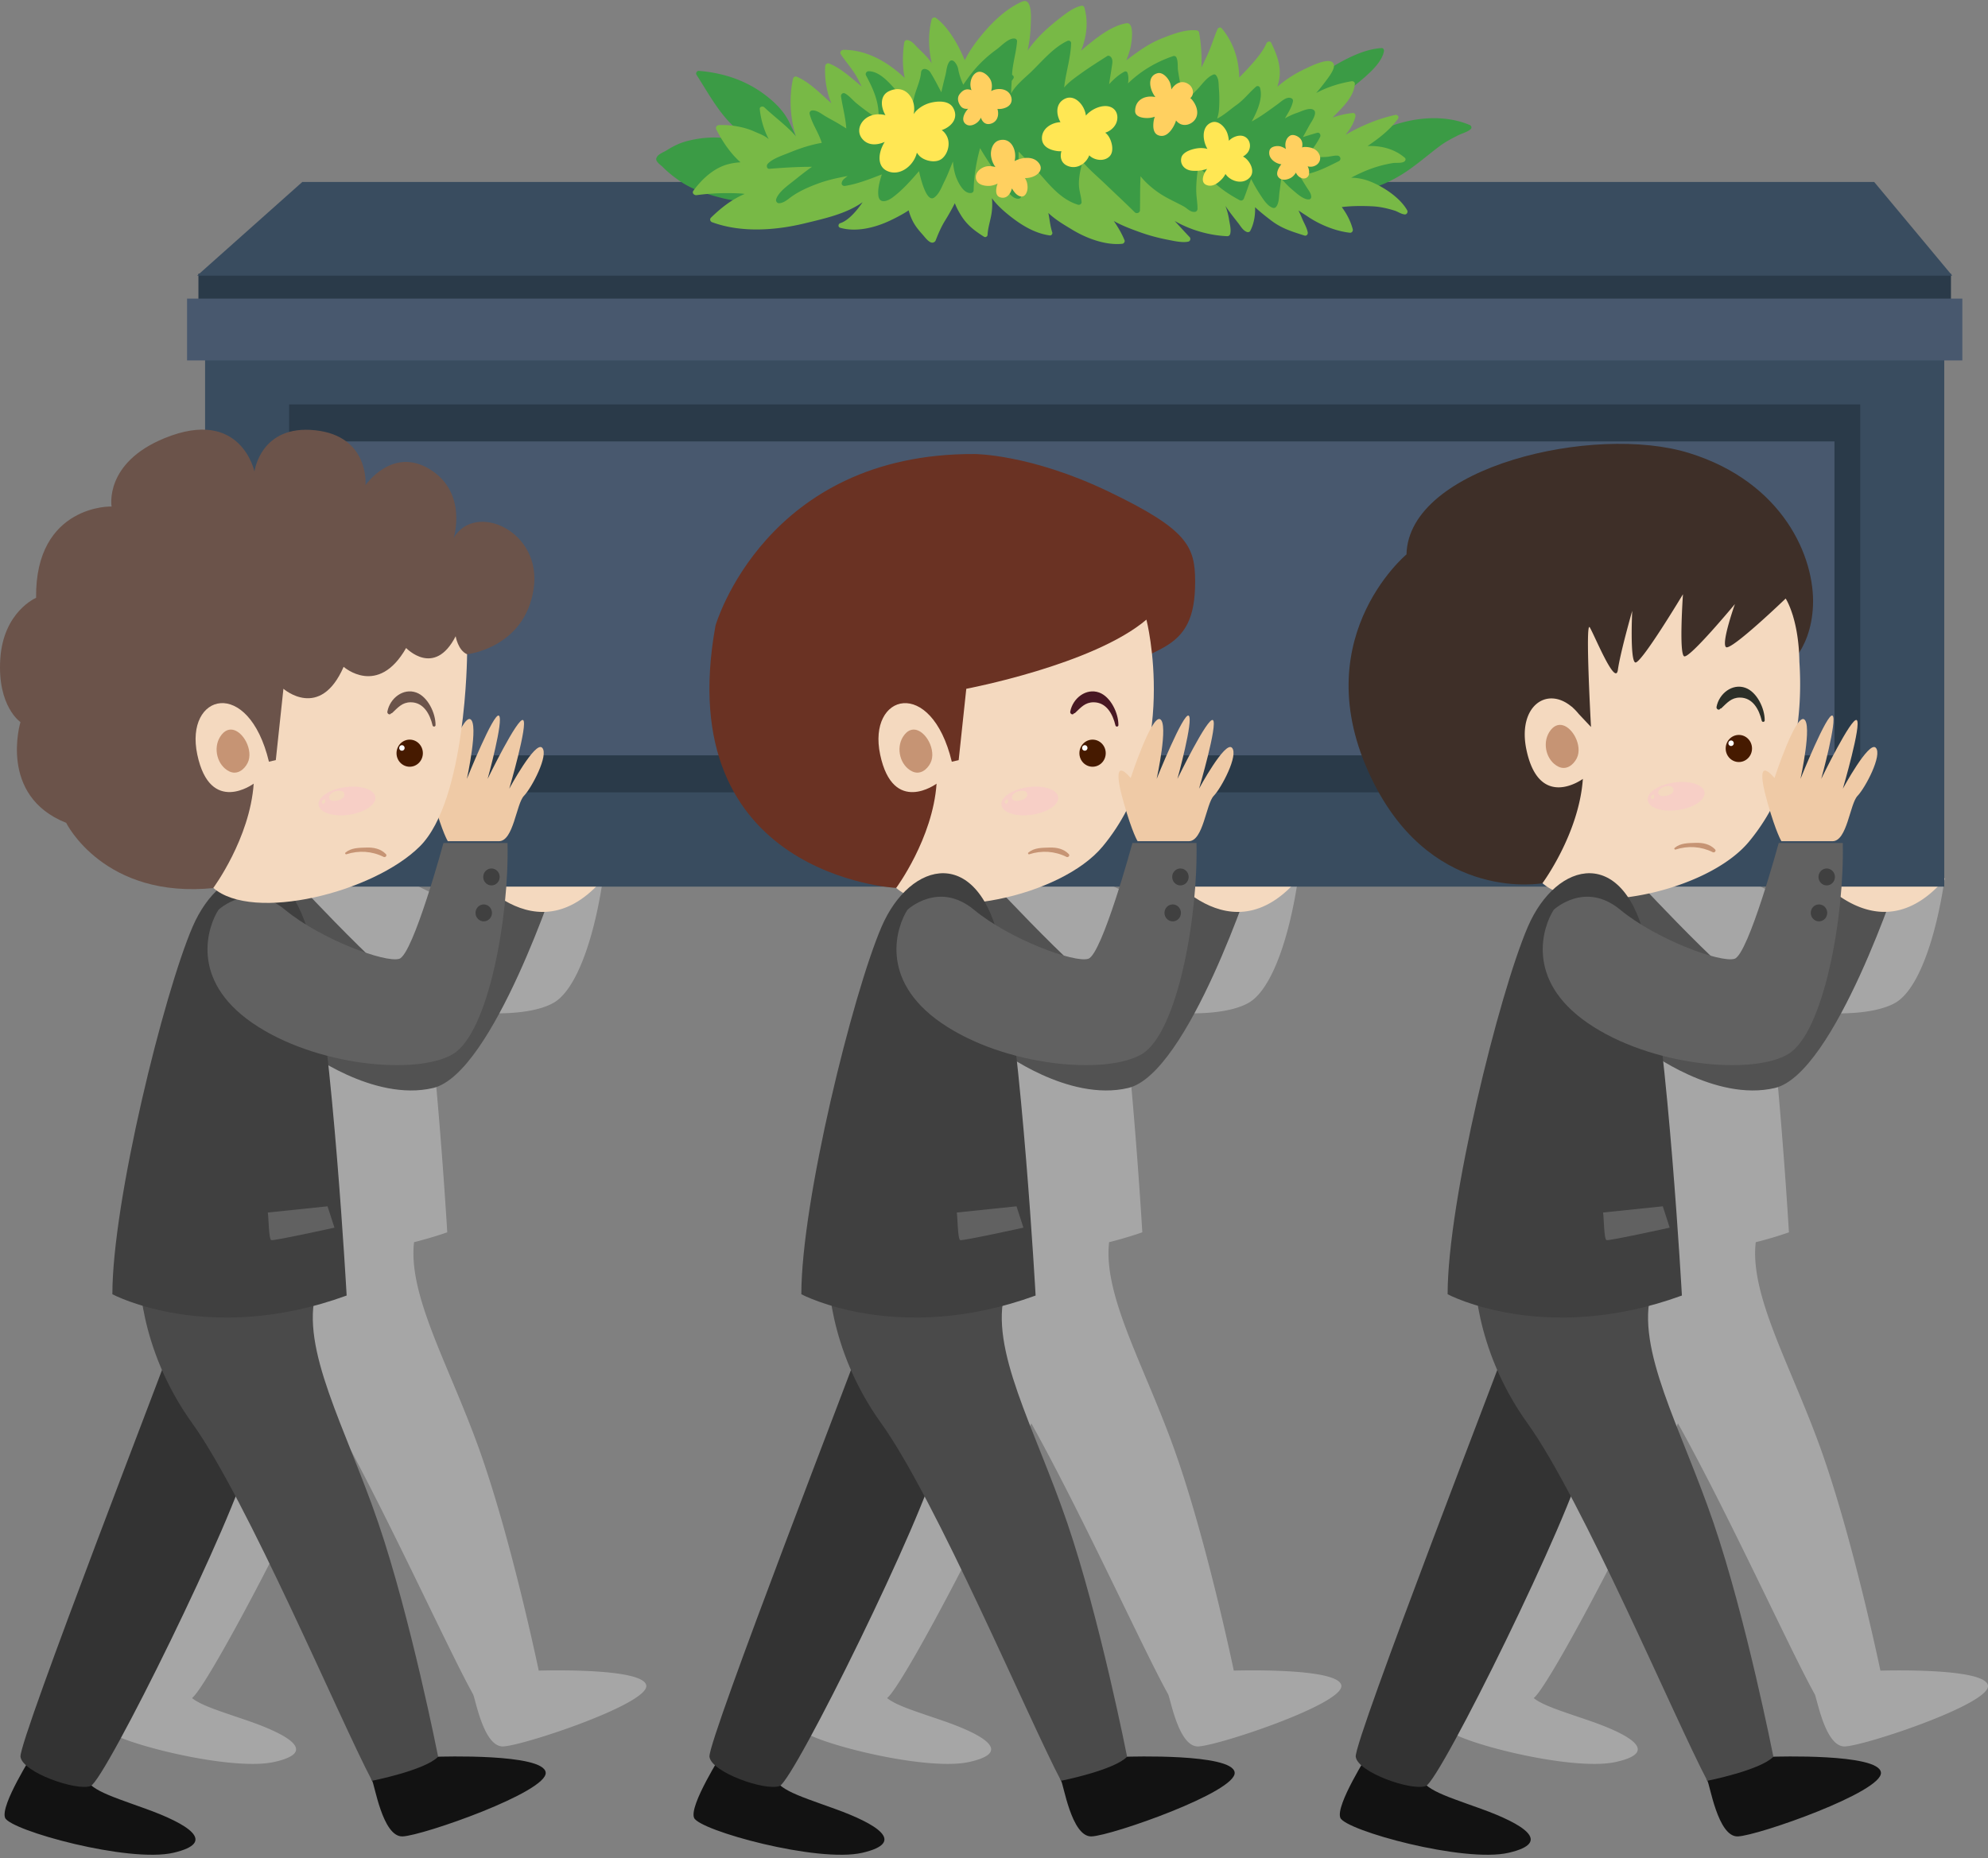 <svg width="523" height="489" fill="none" xmlns="http://www.w3.org/2000/svg"><rect width="100%" height="100%" fill="#808080" stroke="none"/><path d="M170.025 443.532c-.57-4.837-28.295-3.937-28.295-3.937s-7.218-34.77-15.775-58.563c-7.86-21.862-18.647-40.192-17.027-54.173 2.831-.71 5.743-1.56 8.734-2.599 0 0-1.901-32.385-5.069-59.942 13.338 3.293 26.948 3.037 33.051-.454 9.335-5.348 14.797-34.291 14.34-52.769h-16.85s-7.972 27.837-11.613 28.951c-3.016.924-15.238-3.045-24.654-8.608-6.849-19.287-22.769-14.806-29.754.636-7.579 16.762-21.093 68.656-21.093 91.872 0 0 2.847 1.436 7.964 2.888.778 4.308 2.27 9.912 5.093 16.077-9.247 23.183-37.678 93.416-37.229 96.7.096.702.634 1.428 1.468 2.146-2.559 4.184-6.432 10.96-5.51 13.139 1.331 3.161 32.513 11.348 44.303 8.74 11.789-2.608 3.609-7.254-7.227-10.968-7.202-2.468-11.87-3.879-14.371-5.852 3.945-2.872 28.43-49.377 37.95-72.288 13.466 24.198 29.201 58.976 35.802 70.943a.297.297 0 00.088.157c.609.528 2.703 14.096 8.028 13.914 5.317-.198 38.215-11.174 37.646-16.01z" fill="#A6A6A6"/><path d="M131.072 228.97s-12.856 33.235-17.139 35.274c-4.283 2.038-35.922-32.22-35.922-32.22s-9.56-7.122-10.875 7.799c-1.315 14.921 13.185 36.627 13.185 36.627s17.796 13.568 33.62 9.837c15.823-3.73 32.962-56.64 32.962-56.64l-15.831-.677z" fill="#525252"/><path d="M122.506 227.617s18.454 26.112 37.245 2.377l-37.245-2.377z" fill="#F4D9BF"/><path d="M352.88 443.532c-.569-4.837-28.294-3.937-28.294-3.937s-7.218-34.77-15.776-58.563c-7.859-21.862-18.646-40.192-17.026-54.173 2.831-.71 5.742-1.56 8.734-2.599 0 0-1.901-32.385-5.069-59.942 13.337 3.293 26.947 3.037 33.05-.454 9.336-5.348 14.797-34.291 14.34-52.769h-16.85s-7.972 27.837-11.613 28.951c-3.015.924-15.238-3.045-24.653-8.608-6.849-19.287-22.769-14.806-29.755.636-7.578 16.762-21.092 68.656-21.092 91.872 0 0 2.847 1.436 7.964 2.888.778 4.308 2.269 9.912 5.092 16.077-9.247 23.183-37.678 93.416-37.228 96.7.096.702.633 1.428 1.467 2.146-2.558 4.184-6.432 10.96-5.51 13.139 1.332 3.161 32.514 11.348 44.303 8.74 11.789-2.608 3.609-7.254-7.226-10.968-7.202-2.468-11.87-3.879-14.372-5.852 3.946-2.872 28.431-49.377 37.951-72.288 13.465 24.198 29.201 58.976 35.801 70.943a.297.297 0 00.088.157c.61.528 2.703 14.096 8.028 13.914 5.318-.198 38.216-11.174 37.646-16.01z" fill="#A6A6A6"/><path d="M313.927 228.97s-12.856 33.235-17.139 35.274c-4.282 2.038-35.921-32.22-35.921-32.22s-9.56-7.122-10.875 7.799c-1.316 14.921 13.184 36.627 13.184 36.627s17.797 13.568 33.62 9.837c15.824-3.73 32.963-56.64 32.963-56.64l-15.832-.677z" fill="#525252"/><path d="M305.361 227.617s18.454 26.112 37.245 2.377l-37.245-2.377z" fill="#F4D9BF"/><path d="M494.698 439.603s-7.218-34.77-15.775-58.563c-7.86-21.862-18.647-40.192-17.027-54.173a102.02 102.02 0 008.734-2.599s-1.901-32.385-5.069-59.942c13.337 3.293 26.947 3.037 33.051-.454 6.295-3.606 10.827-17.933 12.968-32.549a8.639 8.639 0 01-.385-2.625v-17.603h-15.094s-7.971 27.837-11.613 28.951c-3.015.924-15.238-3.045-24.653-8.608-6.849-19.287-22.769-14.806-29.754.636-7.579 16.762-21.093 68.656-21.093 91.872 0 0 2.847 1.436 7.964 2.888.778 4.308 2.27 9.912 5.093 16.077-9.247 23.183-37.678 93.416-37.229 96.7.096.702.633 1.428 1.468 2.146-2.559 4.184-6.433 10.96-5.51 13.139 1.331 3.161 32.513 11.348 44.302 8.74 11.79-2.608 3.609-7.254-7.226-10.968-7.202-2.468-11.869-3.879-14.372-5.852 3.946-2.872 28.431-49.377 37.951-72.288 13.466 24.198 29.201 58.976 35.801 70.943a.291.291 0 00.089.157c.609.528 2.702 14.096 8.028 13.914 5.325-.181 38.215-11.158 37.645-15.994-.569-4.844-28.294-3.945-28.294-3.945z" fill="#A6A6A6"/><path d="M484.047 228.97s-12.856 33.235-17.139 35.274c-4.282 2.038-35.921-32.22-35.921-32.22s-9.56-7.122-10.875 7.799c-1.316 14.922 13.185 36.627 13.185 36.627s17.796 13.568 33.619 9.837c15.824-3.73 32.963-56.64 32.963-56.64l-15.832-.677z" fill="#525252"/><path d="M511.283 229.895l-35.809-2.286s17.732 25.072 36.122 3.73a8.56 8.56 0 01-.313-1.444z" fill="#F4D9BF"/><path d="M513.256 72.007H52.202v7.213h461.054v-7.213z" fill="#2A3A49"/><path d="M511.492 82.852H53.952v150.443h457.54V82.852zm2.101-10.317H51.857l27.67-24.651h413.535l20.531 24.651z" fill="#394C5F"/><path d="M489.389 106.414H76.062v102.081H489.39V106.414z" fill="#2A3A49"/><path d="M482.612 116.152H82.847v82.604h399.765v-82.604zm33.636-37.576H49.211v16.267h467.037V78.576z" fill="#48586E"/><path d="M363.499 12.652c-4.845.247-9.977 3.095-14.059 5.579-2.302 1.394-4.508 3.053-6.577 4.778-1.155.957-2.189 2.047-3.216 3.145-.409.445-.874.85-1.299 1.279-.032.033-.056.082-.088.115-.097-.016-.193.017-.217.132-.048.256-.441.545-.601.743-.369.454-.73.916-1.099 1.378-.177.223-.369.479-.553.743-.482.058-.963.124-1.444.182-.666.082-.529 1.188.12 1.188.201 0 .393-.008.586-.016a2.66 2.66 0 00-.145.643c-.024.322.417.545.634.29.273-.314.441-.645.609-.991 5.935-.454 11.22-3.095 16.233-6.438a62.564 62.564 0 007.194-5.579c1.716-1.551 4.074-3.928 4.507-6.338.056-.38-.144-.858-.585-.833zm23.153 20.236c-7.587-3.177-16.609-1.791-23.891 1.56-6.015 2.773-10.346 7.84-13.546 13.6a.288.288 0 00-.128.207v.025a54.518 54.518 0 00-2.11 4.3c-.288.66.818 1.172 1.123.52a49.914 49.914 0 011.853-3.665c.112.058.216.107.32.157.418.198.859.305 1.292.462.529.19 1.01.446 1.58.322a.308.308 0 00.208-.165c5.895.825 12.463-2.17 17.107-5.398 2.887-1.997 5.55-4.324 8.365-6.42 1.483-1.098 3.144-1.965 4.78-2.79 1.09-.544 2.374-.817 3.304-1.626.393-.338.152-.916-.257-1.09zm-174.467 6.033a42.793 42.793 0 01-1.804-.082c-.465-2.204-1.7-4.465-2.583-6.347-1.419-3.045-3.657-5.307-6.247-7.312-5.229-4.052-11.236-5.992-17.7-6.537-.489-.04-.898.603-.618 1.04 3.337 5.158 6.216 10.762 11.06 14.707 4.635 3.772 9.905 5.62 15.639 5.819.032.123.064.255.096.387.064.322.545.264.553-.057 0-.1-.016-.207-.016-.314.53.008 1.059.008 1.596-.017.786-.033.842-1.27.024-1.287zm-1.05 7.816s-.008.008 0 0c-1.765-2.674-4.676-4.523-7.371-6.058-3.577-2.047-7.603-3.458-11.637-4.143-3.889-.66-7.827-.372-11.621.652-1.82.495-3.529 1.353-5.125 2.368-.874.553-2.446 1.032-2.726 2.155-.209.825 1.203 1.74 1.652 2.187 1.443 1.46 3.031 2.706 4.716 3.854 3.368 2.286 7.362 3.474 11.252 4.44 3.937.974 7.979 1.064 11.877-.1 2.871-.858 6.264-1.89 8.606-4.002.409.157.914-.28.737-.743.033-.033.073-.066.105-.099.28-.338-.153-.833-.465-.511z" fill="#3B9B45"/><path d="M370.204 55.344c-1.885-3.35-6.24-6.198-9.785-7.609a14.122 14.122 0 00-4.956-.974c1.893-.998 3.825-1.898 5.943-2.616a31.996 31.996 0 015.028-1.238c.875-.14 2.174.107 2.984-.38.337-.198.497-.718.16-1.006-2.719-2.344-6.223-3.227-9.8-3.095 2.975-2.03 5.951-4.275 8.02-7.213.337-.487-.177-1.098-.73-.974-4.732 1.048-9.007 2.88-13.113 5.249 1.275-1.51 2.246-3.153 2.631-4.87.088-.387-.161-.932-.658-.89-1.877.18-3.641.626-5.365 1.204.128-.132.264-.256.385-.388 2.269-2.31 5.245-5.1 5.485-8.467.032-.48-.449-.768-.882-.694-3.144.52-6.408 1.535-9.287 3.095a54.656 54.656 0 002.446-3.053c.674-.908 2.518-3.17 2.198-4.44-.594-2.353-6.104.453-7.339 1.023-2.526 1.155-5.277 2.83-7.522 4.836.176-.586.336-1.18.449-1.79.673-3.475-.562-6.694-2.061-9.772-.281-.586-1.051-.355-1.268.123-1.106 2.493-3.2 4.77-5.02 6.776-.65.718-1.412 1.453-2.133 2.229-.065-4.655-1.484-9.244-4.62-12.974-.345-.405-.922-.149-1.099.247-.898 2.03-1.499 4.152-2.39 6.182-.577 1.32-1.227 2.616-1.844 3.928a42.075 42.075 0 00-.602-9.243c-.064-.347-.401-.528-.722-.561-2.919-.322-6.44 1.073-9.086 2.12-3.625 1.445-6.344 3.517-9.352 5.77a24.203 24.203 0 001.067-3.178c.241-.94 1.323-7.015-1.091-6.577-3.825.685-7.482 3.573-10.386 5.95-.481.396-.986.834-1.491 1.296 1.451-3.632 1.973-7.519.882-11.373a.666.666 0 00-.802-.47c-2.085.445-3.978 1.947-5.614 3.218-2.358 1.84-4.612 3.772-6.552 6.033-.682.793-1.34 1.65-1.981 2.526.465-2.097.745-4.226.818-6.38.056-1.65.296-4.374-.498-5.917-.625-1.213-1.636-.677-2.646-.165-4.106 2.096-7.523 5.579-10.33 9.094-1.492 1.866-2.839 3.83-3.85 5.926a82.872 82.872 0 00-.882-1.948c-1.475-3.177-3.825-7.056-6.721-9.202-.376-.28-1.018-.024-1.13.413-.995 4.003-.81 7.774.04 11.562-.08-.115-.145-.239-.225-.346-.922-1.354-2.181-2.517-3.36-3.656-.786-.76-1.572-1.907-2.711-2.121-.513-.1-.882.173-.954.668-.401 2.567-.562 6.132.128 9.277a36.372 36.372 0 00-2.639-2.253c-3.833-2.996-8.525-5.175-13.465-5.142-.57.008-1.067.635-.722 1.155 1.099 1.676 2.462 3.21 3.569 4.91.746 1.148 1.363 2.378 1.941 3.616a36.621 36.621 0 00-1.051-.917c-2.197-1.84-4.828-4.134-7.539-5.174-.489-.19-.978.247-1.01.701-.185 2.988.289 6.66 1.628 9.78-.457-.412-.906-.817-1.331-1.205-2.238-2.047-4.941-4.621-7.812-5.802-.353-.148-.858.124-.938.487-1.035 4.63-.858 10.35.778 15.219-2.462-2.814-5.598-5.051-8.349-7.65-.385-.364-1.259-.19-1.195.445.289 2.765 1.075 5.488 2.366 7.948-1.107-.999-2.438-1.412-3.842-2.047-2.687-1.213-6.271-1.8-9.223-1.667-.617.025-1.018.602-.73 1.163 1.644 3.203 3.714 6.281 6.368 8.633-1.283.074-2.55.264-3.833.668-3.545 1.123-6.488 3.962-8.574 6.826-.441.602.233 1.23.858 1.147 3.81-.52 7.635-.636 11.493-.446.401.017.778.074 1.155.124-3.425 1.47-6.175 3.623-8.854 6.231-.417.404-.233 1.023.289 1.213 7.603 2.806 16.609 2.179 24.364.297 5.43-1.312 10.916-2.525 15.222-5.562-1.275 1.898-3.609 4.795-5.854 5.505-.594.181-.69 1.031-.04 1.221 4.29 1.23 9.287-.066 13.169-1.915 1.684-.8 3.328-1.667 4.844-2.665a13.865 13.865 0 001.251 3.16c.641 1.189 1.556 2.254 2.454 3.26.497.553 1.58 2.064 2.486 2.08.361.008.77-.24.898-.561.722-1.857 1.444-3.557 2.503-5.274a62.441 62.441 0 002.558-4.555c.401 1.13 1.01 2.22 1.7 3.326 1.58 2.508 3.513 3.945 5.967 5.504.393.248.914-.05.938-.487.081-1.873.738-3.713 1.035-5.57.208-1.329.241-2.715.12-4.077 1.316 1.832 3.176 3.45 4.724 4.68 3.048 2.409 6.536 4.571 10.506 5.116.401.058.762-.413.642-.776-.554-1.675-.69-3.425-1.035-5.141 1.885 1.832 4.427 3.276 6.288 4.407 3.657 2.228 8.782 4.184 13.201 3.697.377-.041.698-.553.561-.9-.673-1.7-1.708-3.45-2.839-5.1.024.008.04.025.064.041 2.07 1.172 4.371 2.03 6.601 2.84 2.47.899 4.932 1.56 7.515 2.063 1.636.313 3.769.833 5.397.503.561-.115.746-.825.369-1.213-1.315-1.362-2.599-2.814-3.93-4.234 4.171 2.402 9.095 3.805 13.843 4.011a.758.758 0 00.737-.512c.369-1.147-.112-2.814-.288-4.002a16.91 16.91 0 00-.931-3.442c.265.396.546.8.827 1.197.81 1.13 1.684 2.22 2.542 3.318.666.85 1.275 2.013 2.358 2.352.272.082.641-.025.778-.28.938-1.75 1.379-4.012 1.291-6.265 1.315 1.246 2.759 2.369 4.242 3.508 2.751 2.104 5.47 2.905 8.75 3.953.53.173.939-.314.866-.792-.208-1.247-1.002-2.501-1.483-3.681a38.607 38.607 0 00-.947-2.121c.883.61 1.789 1.172 2.631 1.733 3.096 2.055 7.17 3.714 10.907 4.126.481.05.842-.462.738-.891-.513-1.997-1.532-4.052-2.903-5.868 2.678-.322 5.365-.33 8.084-.198 1.989.099 3.858.528 5.75 1.106.971.297 1.725.924 2.735 1.032.553.04.906-.636.65-1.082z" fill="#78B946"/><path d="M351.894 40.951c-.97-.066-2.045.297-3.072.347a35.44 35.44 0 01-5.108-.132c1.371-1.593 2.694-3.35 3.576-5.142.257-.52-.12-1.27-.802-1.073-1.251.355-2.478.743-3.705 1.114.562-1.04 1.131-2.08 1.7-3.11.377-.694 2.158-3.104 1.203-3.954-1.018-.908-3.344.322-4.427.685-1.122.371-2.189.883-3.224 1.46.826-1.41 1.765-2.838 2.102-4.44.064-.313-.016-.618-.305-.792-1.243-.75-2.839.883-3.794 1.56-2.173 1.56-4.354 3.227-6.752 4.49.184-.322.369-.66.537-.999 1.131-2.212 2.414-5.38 1.652-7.865a.644.644 0 00-1.035-.297c-1.82 1.576-3.2 3.458-5.213 4.87-1.491 1.047-3.216 2.649-5.028 3.54.257-.8.433-1.601.489-2.394a35.76 35.76 0 00-.024-5.554c-.104-1.205.032-2.484-.778-3.49-.12-.158-.425-.248-.617-.174-1.853.693-3.184 2.839-4.516 4.168-1.219 1.213-2.47 2.401-3.793 3.499a129.547 129.547 0 00-.281-3.615c-.144-1.717-.529-3.4-.77-5.108-.152-1.098.072-2.443-.449-3.467-.128-.247-.489-.42-.77-.33-4.531 1.519-8.605 3.961-11.934 7.197.145-.982.177-2.006-.184-2.88-.112-.273-.513-.339-.754-.215-1.54.817-2.847 2.022-4.042 3.317.225-1.535.497-3.07.714-4.605.136-.94.409-2.005-.385-2.69-.217-.182-.545-.297-.818-.124-2.398 1.543-4.82 3.054-7.13 4.73-1.476 1.072-3.048 2.17-4.21 3.556.048-.346.088-.693.136-1.04.505-3.482 1.62-7.13 1.7-10.646.008-.504-.529-.784-.97-.578-3.714 1.717-6.761 5.472-9.648 8.245-1.348 1.296-4.083 3.474-5.173 5.637.024-1.131.104-2.262.168-3.351.145-.206.281-.42.425-.627.265-.38.016-.809-.337-.974.129-2.955 1.107-5.876 1.316-8.84.024-.288-.209-.626-.514-.692-1.58-.339-3.617 1.93-4.836 2.814-2.317 1.667-4.443 3.623-6.231 5.818a47.231 47.231 0 00-2.559 3.5c-.641-1.362-1.154-2.939-1.355-4.176-.104-.652-.77-2.006-1.5-2.204-.321-.082-.585.041-.778.28-.713.9-.778 2.402-1.042 3.475a182.626 182.626 0 00-1.107 4.597c-.946-1.766-1.837-3.573-2.903-5.257-.602-.95-2.31-1.403-2.438.132-.169 1.972-1.187 4.118-1.709 6.041a40.217 40.217 0 00-.689 3.062 61.254 61.254 0 00-2.775-2.996c-2.214-2.195-5.093-6.454-8.582-6.512-.601-.008-.978.611-.705 1.123 1.908 3.565 3.625 7.337 3.24 11.463-.105-.066-.209-.123-.313-.19-1.885-1.18-3.673-2.525-5.398-3.92-1.026-.833-1.86-1.94-3.015-2.608-.586-.346-1.187.174-1.099.776.425 2.781 1.171 5.488 1.38 8.31 0 .042.024.084.032.117-.674-.413-1.34-.834-2.013-1.239-1.412-.858-2.936-1.584-4.307-2.492-.802-.528-1.604-1.032-2.599-1.032-.489 0-.874.438-.753.917.649 2.64 2.406 4.993 3.192 7.634a10.5 10.5 0 00-.498.082c-2.815.528-5.477 1.436-8.116 2.517-1.668.685-4.443 1.56-5.63 2.947-.369.42-.241 1.328.497 1.27 3.77-.297 7.419-.536 11.164-.52-1.692 1.19-3.296 2.485-4.908 3.764-1.508 1.197-3.914 2.889-4.507 4.77-.153.47.224 1.073.77 1.048 1.082-.057 1.989-.75 2.807-1.386 2.213-1.709 5.156-2.98 7.787-3.92 2.406-.859 4.932-1.395 7.443-1.857-.69.586-1.484.982-1.572 1.923-.04.47.441.742.866.685 3.184-.487 6.56-1.808 9.704-3.037-.586 1.856-1.115 3.796-.922 5.53.256 2.302 2.342 1.567 3.681.585 2.622-1.923 4.868-4.49 7.017-6.966.826 3.69 2.286 8.278 4.066 6.9 1.356-1.056 1.885-2.757 2.631-4.225.858-1.692 1.492-3.483 2.23-5.225.144 1.791.497 3.566 1.267 5.134.617 1.254 1.86 3.458 3.617 3.144a.712.712 0 00.561-.677c.064-3.672.682-7.427 1.7-11.108 1.5 2.616 3.233 5.075 4.925 7.617 1.01 1.519 2.951 6.025 5.325 5.678a.648.648 0 00.489-.445c.481-1.775-.321-4.077-.465-5.86-.16-2.014-.168-4.06-.136-6.09.168.173.329.354.497.536 1.901 1.98 3.825 3.928 5.63 5.992 2.655 3.037 5.438 6.206 9.48 7.46.433.132.986-.198.954-.668-.096-1.568-.69-3.054-.706-4.704-.024-1.973.433-4.011.955-5.95 1.724 2.062 3.913 3.886 5.814 5.71 2.631 2.534 5.317 5.002 7.908 7.585.481.487 1.371.173 1.387-.512.064-3.02 0-5.967.161-8.946 1.491 1.882 3.529 3.54 5.301 4.688 1.885 1.213 3.986 2.12 5.959 3.193 1.091.586 1.812 1.651 3.096 1.478.344-.042.609-.421.617-.743.024-1.296-.2-2.575-.289-3.87-.152-2.378.145-4.829.457-7.18l.025-.141c1.499 1.353 2.863 2.938 4.274 4.275 1.949 1.84 4.235 3.301 6.601 4.58.449.248.946.05 1.13-.412.69-1.75 1.212-3.458 1.925-5.142.794 1.601 1.717 3.136 2.711 4.63.698 1.048 1.74 2.583 3.032 2.963.336.099.649-.05.85-.314.786-1.032.689-2.723.866-3.945.16-1.163.305-2.327.441-3.499.898 1.065 1.861 2.088 2.983 3.02 1.019.85 2.944 2.7 4.435 2.493.273-.041.466-.33.482-.578.032-.784-.465-1.485-.883-2.12-.794-1.206-1.531-2.452-2.285-3.69 3.737-.206 7.097-2.022 10.466-3.68.69-.405.361-1.387-.361-1.437z" fill="#3B9B45"/><path d="M244.618 27.094c-1.564.438-3.328 1.478-4.266 2.955.385-1.692.064-3.574-1.027-4.96-1.427-1.816-3.464-2.03-5.461-1.09-2.398 1.131-2.222 4.11-.915 6.314-1.812-.52-3.93-.206-5.341.974-1.925 1.61-2.181 4.225-.16 5.843 1.499 1.197 3.512 1.007 5.309.206-1.66 2.575-2.142 6.24.473 7.568 3.384 1.717 7.186-1.279 7.98-4.729.168.256.353.495.561.735 1.291 1.428 4.355 2.13 5.967.891 1.596-1.221 2.31-3.87 1.452-5.777-.361-.809-.858-1.378-1.436-1.79.289-.1.578-.215.866-.356 2.198-1.114 3.489-3.194 2.102-5.554-1.163-2.005-4.283-1.733-6.104-1.23zm47.695 1.123c-1.957-.9-5.021.28-6.641 2.203-.296-2.698-2.879-5.67-5.469-4.456-2.494 1.163-2.446 4.003-1.211 6.181-2.462.107-5.013 1.775-4.876 4.4.12 2.194 2.357 3.003 4.122 3.218a5.91 5.91 0 001.002.025c-.505 1.683 0 3.499 2.206 4.06 2.245.578 4.395-1.007 5.109-2.98.08.075.152.157.24.232 1.404 1.155 3.721 1.395 5.069.082 1.315-1.279.674-3.879-.145-5.2a4.063 4.063 0 00-.954-1.072 4.753 4.753 0 002.494-1.807c1.107-1.552.979-4.003-.946-4.886zm35.28 13.345a4.017 4.017 0 00-.593-.372 4.15 4.15 0 001.034-.808c1.035-1.098 1.099-2.905.04-3.97-1.098-1.098-2.734-.784-3.921-.066a4.722 4.722 0 00-.866.693 7.592 7.592 0 00-.426-2.038c-.561-1.56-2.349-3.491-4.17-2.765-2.566 1.032-2.438 4.547-1.043 6.957-.625-.19-1.307-.264-2.061-.223-1.395.066-4.443.817-4.812 2.567-.393 1.857.987 3.202 2.759 3.375a9.536 9.536 0 004.042-.478 7.204 7.204 0 00-.329.47c-.689 1.065-1.451 3.062.097 3.747 1.564.685 3.031-.404 4.098-1.519.385-.404.698-.858.954-1.353 1.348 1.997 4.644 2.913 6.44.875 1.388-1.577.089-4.052-1.243-5.092z" fill="#FFE754"/><path d="M258.052 30.957c.401 1.205 1.283 1.997 2.663 1.576 1.756-.537 2.157-2.327 1.692-3.87a4.497 4.497 0 001.981-.265c1.452-.511 2.157-1.708 1.516-3.227-.81-1.898-3.393-2.154-5.149-1.213.257-.858.257-1.816-.016-2.6-.465-1.328-2.374-3.078-3.85-2.26-1.467.816-1.973 3.094-1.291 4.637-1.347-.52-2.262-.09-3.136 1.032-.778.998-.393 2.327.321 3.21.473.586 1.179.735 1.901.644a8.305 8.305 0 00-.401.495c-.722.966-1.396 2.517-.297 3.467.97.841 2.358.297 3.2-.438.377-.33.658-.743.866-1.188zm9.937 10.96a6.133 6.133 0 00-1.075.47c.706-2.773-.882-6.371-4.082-5.455-1.708.487-2.342 2.649-2.093 4.258a6.356 6.356 0 001.139 2.765 5.857 5.857 0 00-1.949-.223c-1.379.083-3.184 1.213-3.208 2.815-.024 1.774 1.668 2.319 3.12 2.368.922.033 1.812-.206 2.614-.619-.401 1.081-.81 3.12.594 3.598 1.66.57 2.759-.71 3.168-2.319.232.413.521.817.85 1.197.665.768 1.901 1.428 2.678.437.674-.85.69-2.145.426-3.16a3.953 3.953 0 00-.546-1.197c2.567.107 5.454-1.874 3.569-4.077-1.283-1.519-3.473-1.411-5.205-.858zm45.152-16.11c.072-.066.137-.115.201-.19.89-.973.497-2.574-.465-3.325-1.837-1.428-3.682-.413-4.708 1.237a7.874 7.874 0 00-.289-1.535c-.353-1.23-1.901-3.103-3.344-2.731-2.799.718-2.182 4.217-.578 6.28-2.502-.544-5.309.545-5.333 3.665-.008 1.807 2.663 1.939 3.81 1.815.465-.05.93-.157 1.379-.313a5.507 5.507 0 00-.321 1.213c-.232 1.683-.088 3.606 1.877 3.83 1.909.214 3.304-2.114 3.882-3.616.056-.148.096-.297.136-.445.313.404.698.742 1.211.965 1.516.66 3.4-.23 4.074-1.683.754-1.626-.056-3.54-1.123-4.787a3.505 3.505 0 00-.409-.38zm33.949 14.838c-.682-1.518-2.318-1.98-3.833-1.972-.265 0-.49.058-.706.132.144-.743.12-1.494-.337-2.154-.529-.767-1.973-1.469-2.847-.94-.938.569-1.315 1.716-1.195 2.805.024.207.064.446.12.702a5.034 5.034 0 00-1.235-.636c-.93-.33-2.847-.148-3.104 1.123-.272 1.337.522 2.385 1.62 3.012.49.28 1.003.446 1.524.512-.665.817-1.508 2.286-.89 3.227.738 1.114 2.101.957 3.176.453.625-.288 1.163-.85 1.548-1.493.264.644.77 1.18 1.54 1.46.842.306 1.78-.173 1.908-1.105a3.35 3.35 0 00-.361-1.998c.458.108.923.14 1.372.033 1.435-.321 2.366-1.691 1.7-3.16z" fill="#FFD060"/><path d="M244.915 231.719l-9.159 1.923s-59.548-3.029-47.518-69.053c0 0 13.096-45.391 68.17-45.119 0 0 14.7 0 35.288 9.904 20.587 9.903 22.72 14.302 22.72 23.661 0 9.359-2.406 14.03-8.284 17.331-5.879 3.301-15.776 6.875-15.776 6.875l-31.013 14.583-14.428 39.895z" fill="#6A3223"/><path d="M301.601 163.046s8.958 34.959-11.501 59.669c-11.036 13.328-43.91 20.013-54.336 10.935 0 0 9.624-12.998 10.627-27.441 0 0-11.429 8.459-14.837-7.634-3.409-16.093 13.433-20.633 18.847 1.857l1.804-.413 2.005-18.775c0-.009 33.34-6.281 47.391-18.198z" fill="#F4D9BF"/><path d="M244.378 195.133c-1.524-2.929-4.652-4.737-6.833-1.238-1.885 3.029-.738 7.519 2.398 9.07 2.045 1.016 3.921-.379 4.844-2.195.842-1.659.513-3.854-.409-5.637z" fill="#C69474"/><path d="M289.162 182.226c-3.441-1.238-6.937 1.502-7.603 5.017-.112.578.658 1.049.978.463.008-.009.016-.025.024-.033.081.016.177.016.241-.05 1.524-1.428 2.639-2.831 4.892-2.831 3.385 0 5.061 3.112 5.759 6.091.104.446.778.38.778-.083.032-3.136-2.038-7.485-5.069-8.574z" fill="#481823"/><path d="M290.894 198.187c0 1.972-1.548 3.565-3.464 3.565-1.909 0-3.465-1.593-3.465-3.565s1.548-3.565 3.465-3.565c1.916 0 3.464 1.593 3.464 3.565z" fill="#461A00"/><path d="M286.09 196.809a.711.711 0 01-.705.726.712.712 0 01-.706-.726c0-.405.321-.727.706-.727.385 0 .705.322.705.727z" fill="#fff"/><path opacity=".7" d="M278.39 209.733c-.264-2.006-3.817-3.169-7.939-2.6-4.123.57-7.251 2.658-6.994 4.663.265 2.006 3.818 3.169 7.94 2.6 4.122-.57 7.25-2.658 6.993-4.663zm-13.185 1.073a.224.224 0 01-.016.124.164.164 0 01-.016.066c0 .156-.088.305-.224.346-.04.033-.072.075-.12.108-.185.132-.401-.009-.466-.199-.016-.033-.016-.066-.024-.099a.265.265 0 010-.321c.04-.05.072-.099.113-.141.088-.107.2-.206.32-.297.273-.198.53.14.433.413zm3.241-.19c-.626.14-1.588.272-2.054-.314-.409-.511 0-1.205.425-1.543.353-.289.77-.503 1.212-.569 1.066-.281 2.341-.124 2.197 1.056-.104.825-1.091 1.221-1.78 1.37z" fill="#F9CBC9"/><path d="M281.166 224.728c-1.355-1.403-3.232-1.774-5.093-1.708-1.925.066-3.986.008-5.542 1.329-.192.165-.008.511.233.437 3.296-1.056 6.721-.85 9.808.693.45.223.995-.338.594-.751z" fill="#C69474"/><path d="M468.673 176.696s7.755-4.679 8.284-17.331c.538-12.652-7.755-32.459-32.617-40.167-24.862-7.7-73.784 3.573-74.321 26.681 0 0-27.806 23.109-8.285 60.8 16.016 30.941 44.046 25.725 44.046 25.725l21.991-13.618 40.902-42.09z" fill="#3E2F28"/><path d="M473.382 174.154c-.081-5.364-.867-9.359-1.693-12.082a9.915 9.915 0 00-.064-.264s-.008.008-.016.008c-.914-2.93-1.837-4.324-1.837-4.324s-14.46 13.906-15.711 12.775c-1.259-1.131 2.358-11.315 2.358-11.315s-11.942 14.393-13.353 13.741c-1.412-.643-.313-16.332-.313-16.332s-11.156 18.594-12.567 17.95c-1.412-.644-.786-13.584-.786-13.584s-3.144 10.993-3.77 15.524c-.625 4.53-6.127-9.054-7.386-11.159-1.259-2.104.313 26.195.313 26.195l-3.24-3.441a13.999 13.999 0 00-1.532-1.626l-.257-.272-.04.025c-6.633-5.596-14.316-.009-11.91 11.347 3.409 16.094 14.837 7.634 14.837 7.634-1.002 14.443-10.626 27.442-10.626 27.442 10.426 9.078 43.3 2.393 54.335-10.936 12.792-15.441 14.084-34.893 13.258-47.306z" fill="#F4D9BF"/><path d="M414.402 193.896c-1.524-2.93-4.651-4.738-6.833-1.238-1.885 3.028-.738 7.518 2.398 9.07 2.045 1.015 3.922-.38 4.844-2.196.842-1.659.513-3.854-.409-5.636z" fill="#C69474"/><path d="M459.186 180.988c-3.44-1.238-6.937 1.502-7.603 5.018-.112.577.658 1.048.979.462.008-.008.016-.025.024-.033.08.016.176.016.24-.05 1.524-1.428 2.639-2.831 4.893-2.831 3.384 0 5.06 3.112 5.758 6.091.104.446.778.38.778-.082.032-3.136-2.037-7.486-5.069-8.575z" fill="#2C2F28"/><path d="M460.918 196.949c0 1.973-1.547 3.565-3.464 3.565-1.909 0-3.465-1.592-3.465-3.565 0-1.972 1.548-3.565 3.465-3.565 1.917 0 3.464 1.593 3.464 3.565z" fill="#461A00"/><path d="M456.115 195.571a.712.712 0 01-.706.726.712.712 0 01-.706-.726c0-.405.321-.726.706-.726.385-.009.706.321.706.726z" fill="#fff"/><path opacity=".7" d="M448.415 208.495c-.265-2.005-3.818-3.169-7.94-2.6-4.122.57-7.25 2.658-6.993 4.663.264 2.006 3.817 3.169 7.939 2.6 4.123-.569 7.25-2.657 6.994-4.663zm-13.185 1.073a.224.224 0 01-.016.124.164.164 0 01-.016.066c0 .157-.088.305-.225.346-.04.033-.072.075-.12.108-.185.132-.401-.009-.465-.198-.016-.033-.016-.066-.024-.099a.266.266 0 010-.322c.04-.05.072-.099.112-.141a1.91 1.91 0 01.321-.297c.272-.198.529.141.433.413zm3.24-.19c-.626.14-1.588.272-2.053-.314-.409-.511 0-1.204.425-1.543.353-.289.77-.503 1.211-.569 1.067-.281 2.342-.124 2.197 1.056-.104.825-1.09 1.222-1.78 1.37z" fill="#F9CBC9"/><path d="M451.19 223.491c-1.355-1.403-3.232-1.775-5.092-1.709-1.925.066-3.986.009-5.542 1.329-.193.165-.008.512.232.438 3.297-1.057 6.721-.85 9.809.693.449.223.994-.339.593-.751z" fill="#C69474"/><path d="M133.975 207.529s6.833-12.652 8.653-10.778c1.821 1.873-2.735 10.539-4.78 12.652-2.045 2.104-2.735 11.95-6.6 11.95h-13.434s-1.363-2.105-3.641-10.077c-2.278-7.964-1.82-10.778 1.821-6.561 0 0 5.461-16.63 7.739-15.466 2.278 1.172-.906 15.697-.906 15.697s7.057-17.571 8.421-16.638c1.363.941-2.96 16.638-2.96 16.638s7.972-16.399 9.336-15.466c1.363.949-3.649 18.049-3.649 18.049zm181.468 0s6.833-12.652 8.654-10.778c1.82 1.873-2.735 10.539-4.78 12.652-2.045 2.104-2.735 11.95-6.601 11.95h-13.433s-1.363-2.105-3.641-10.077c-2.278-7.964-1.821-10.778 1.82-6.561 0 0 5.462-16.63 7.74-15.466 2.277 1.172-.907 15.697-.907 15.697s7.058-17.571 8.421-16.638c1.364.941-2.959 16.638-2.959 16.638s7.972-16.399 9.335-15.466c1.364.949-3.649 18.049-3.649 18.049zm169.374 0s6.833-12.652 8.654-10.778c1.82 1.873-2.735 10.539-4.78 12.652-2.045 2.104-2.735 11.95-6.601 11.95h-13.433s-1.363-2.105-3.641-10.077c-2.278-7.964-1.821-10.778 1.82-6.561 0 0 5.462-16.63 7.74-15.466 2.277 1.172-.907 15.697-.907 15.697s7.058-17.571 8.421-16.638c1.364.941-2.959 16.638-2.959 16.638s7.972-16.399 9.335-15.466c1.356.949-3.649 18.049-3.649 18.049z" fill="#EFCAA6"/><path d="M99.257 463.067s-1.982 4.96-1.372 5.513c.61.553 2.703 14.838 8.028 14.64 5.325-.198 38.215-11.735 37.646-16.827-.57-5.084-28.295-4.143-28.295-4.143l-6.311-1.923-9.697 2.74zm-90.314-2.155C8.751 461.498.009 475 1.34 478.326c1.331 3.326 32.513 11.934 44.303 9.194 11.789-2.74 3.609-7.634-7.227-11.546-10.834-3.912-15.967-5.282-16.537-9.978-.577-4.688-12.936-5.084-12.936-5.084z" fill="#121212"/><path d="M45.49 352.765c0 .826-40.637 105.366-40.1 109.493.537 4.126 14.7 9.078 18.446 7.7 3.745-1.379 38.496-71.801 41.704-86.657l-20.05-30.536z" fill="#333"/><path d="M36.669 334.609s-.538 19.807 13.898 39.887c14.436 20.079 38.76 77.85 47.318 94.084 0 0 13.899-2.749 17.38-6.33 0 0-7.218-36.586-15.776-61.625-8.557-25.032-20.587-45.664-16.304-60.8l2.14-5.777c-.007.008-36.9-17.876-48.656.561z" fill="#4A4A4A"/><path d="M29.563 340.559s25.375 13.568 61.633.339c0 0-3.625-65.116-9.23-91.914-5.607-26.797-23.732-22.728-31.31-5.092-7.58 17.637-21.093 72.247-21.093 96.667z" fill="#404040"/><path d="M57.48 239.394c-2.735 4.218-7.74 18.272 8.878 29.752 16.617 11.48 43.485 13.824 52.82 8.204 9.335-5.621 14.797-36.082 14.34-55.526h-16.85s-7.972 29.289-11.613 30.461c-3.641 1.172-20.716-5.158-30.051-12.882-9.328-7.742-17.524-.009-17.524-.009zm12.976 79.658c.225 1.172.225 7.032.914 7.263.682.231 16.618-3.277 16.618-3.277l-1.82-5.62-15.712 1.634z" fill="#616161"/><path d="M129.427 240.211c0 1.23-.97 2.229-2.165 2.229s-2.165-.999-2.165-2.229c0-1.229.97-2.228 2.165-2.228s2.165.999 2.165 2.228zm2.03-9.457c0 1.229-.971 2.228-2.166 2.228-1.195 0-2.165-.999-2.165-2.228 0-1.23.97-2.229 2.165-2.229 1.203.008 2.166.999 2.166 2.229z" fill="#404040"/><path d="M280.508 463.067s-1.981 4.96-1.371 5.513c.61.553 2.703 14.838 8.028 14.64 5.325-.198 38.215-11.735 37.646-16.827-.569-5.084-28.295-4.143-28.295-4.143l-6.311-1.923-9.697 2.74zm-90.313-2.155c-.193.586-8.934 14.088-7.603 17.414 1.331 3.326 32.513 11.934 44.303 9.194 11.789-2.74 3.609-7.634-7.227-11.546-10.835-3.912-15.967-5.282-16.537-9.978-.577-4.688-12.936-5.084-12.936-5.084z" fill="#121212"/><path d="M226.742 352.765c0 .826-40.637 105.366-40.1 109.493.537 4.126 14.701 9.078 18.446 7.7 3.745-1.379 38.496-71.801 41.704-86.657l-20.05-30.536z" fill="#333"/><path d="M217.921 334.609s-.538 19.807 13.898 39.887c14.436 20.079 38.761 77.85 47.318 94.084 0 0 13.899-2.749 17.38-6.33 0 0-7.218-36.586-15.776-61.625-8.557-25.032-20.587-45.664-16.304-60.8l2.141-5.777c-.008.008-36.9-17.876-48.657.561z" fill="#4A4A4A"/><path d="M210.814 340.559s25.376 13.568 61.634.339c0 0-3.625-65.116-9.231-91.914-5.606-26.797-23.731-22.728-31.31-5.092-7.579 17.637-21.093 72.247-21.093 96.667z" fill="#404040"/><path d="M238.732 239.394c-2.735 4.218-7.739 18.272 8.878 29.752s43.485 13.824 52.82 8.204c9.335-5.621 14.797-36.082 14.34-55.526h-16.85s-7.972 29.289-11.613 30.461c-3.642 1.172-20.716-5.158-30.051-12.882-9.328-7.742-17.524-.009-17.524-.009zm12.976 79.658c.225 1.172.225 7.032.914 7.263.682.231 16.618-3.277 16.618-3.277l-1.821-5.62-15.711 1.634z" fill="#616161"/><path d="M310.679 240.211c0 1.23-.97 2.229-2.165 2.229s-2.165-.999-2.165-2.229c0-1.229.97-2.228 2.165-2.228s2.165.999 2.165 2.228zm2.03-9.457c0 1.229-.971 2.228-2.166 2.228-1.195 0-2.165-.999-2.165-2.228 0-1.23.97-2.229 2.165-2.229 1.203.008 2.166.999 2.166 2.229z" fill="#404040"/><path d="M450.532 463.067s-1.981 4.96-1.372 5.513c.61.553 2.703 14.838 8.028 14.64 5.326-.198 38.216-11.735 37.646-16.827-.569-5.084-28.294-4.143-28.294-4.143l-6.312-1.923-9.696 2.74zm-90.314-2.155c-.192.586-8.934 14.088-7.603 17.414 1.332 3.326 32.514 11.934 44.303 9.194 11.789-2.74 3.609-7.634-7.226-11.546-10.835-3.912-15.968-5.282-16.537-9.978-.578-4.688-12.937-5.084-12.937-5.084z" fill="#121212"/><path d="M396.765 352.765c0 .826-40.637 105.366-40.1 109.493.538 4.126 14.701 9.078 18.446 7.7 3.746-1.379 38.496-71.801 41.704-86.657l-20.05-30.536z" fill="#333"/><path d="M387.944 334.609s-.537 19.807 13.899 39.887c14.436 20.079 38.76 77.85 47.318 94.084 0 0 13.898-2.749 17.379-6.33 0 0-7.218-36.586-15.775-61.625-8.558-25.032-20.588-45.664-16.305-60.8l2.141-5.777c-.008.008-36.9-17.876-48.657.561z" fill="#4A4A4A"/><path d="M380.838 340.559s25.375 13.568 61.634.339c0 0-3.625-65.116-9.231-91.914-5.606-26.797-23.732-22.728-31.31-5.092-7.579 17.637-21.093 72.247-21.093 96.667z" fill="#404040"/><path d="M408.755 239.394c-2.734 4.218-7.739 18.272 8.878 29.752 16.618 11.48 43.485 13.824 52.82 8.204 9.335-5.621 14.797-36.082 14.34-55.526h-16.85s-7.972 29.289-11.613 30.461c-3.641 1.172-20.716-5.158-30.051-12.882-9.327-7.742-17.524-.009-17.524-.009zm12.976 79.658c.225 1.172.225 7.032.915 7.263.681.231 16.617-3.277 16.617-3.277l-1.82-5.62-15.712 1.634z" fill="#616161"/><path d="M480.703 240.211c0 1.23-.971 2.229-2.166 2.229-1.195 0-2.165-.999-2.165-2.229 0-1.229.97-2.228 2.165-2.228s2.166.999 2.166 2.228zm2.029-9.457c0 1.229-.97 2.228-2.165 2.228s-2.166-.999-2.166-2.228c0-1.23.971-2.229 2.166-2.229 1.203.008 2.165.999 2.165 2.229z" fill="#404040"/><path d="M119.434 172.702l3.449-.545s15.037-1.609 17.483-17.042c2.439-15.433-15.43-23.241-21.012-13.552 0 0 3.745-11.843-6.191-18.032-9.937-6.19-17.003 4.126-17.003 4.126s1.131-12.924-13.257-14.443c-14.388-1.526-15.96 10.861-15.96 10.861s-3.536-16.993-23.627-8.789c-16.04 6.553-13.954 18.033-13.954 18.033.385-.149-20.163-.661-19.866 23.991 0 0-8.621 3.615-9.423 16.093-.802 12.479 5.309 16.605 5.309 16.605s-5.919 19.395 12.03 26.509c0 0 9.929 20.22 39.097 17.125l20.05-15.367s2.607-29.612 3.208-29.81c.602-.198 30.404-6.14 39.667-15.763z" fill="#6B534A"/><path d="M119.875 167.412s.601 3.714 3.007 4.745c0 0-.2 38.377-12.431 50.55-12.23 12.173-43.91 20.013-54.335 10.935 0 0 9.624-12.999 10.626-27.441 0 0-11.428 8.459-14.837-7.634-3.408-16.094 13.434-20.633 18.847 1.857l1.805-.413 2.005-18.776s9.624 8.46 15.84-5.777c0 0 9.022 8.047 16.44-4.951 0 0 7.427 7.856 13.033-3.095z" fill="#F4D9BF"/><path d="M64.73 195.134c-1.524-2.93-4.651-4.738-6.833-1.238-1.884 3.029-.738 7.518 2.398 9.07 2.045 1.015 3.922-.38 4.844-2.196.842-1.658.514-3.854-.409-5.636z" fill="#C69474"/><path d="M109.513 182.226c-3.44-1.238-6.937 1.502-7.602 5.018-.113.577.657 1.048.978.462.008-.008.016-.025.024-.033.08.016.176.016.241-.05 1.523-1.427 2.638-2.83 4.892-2.83 3.384 0 5.06 3.111 5.758 6.09.104.446.778.38.778-.082.032-3.136-2.037-7.486-5.069-8.575z" fill="#6B534A"/><path d="M111.246 198.187c0 1.972-1.548 3.565-3.465 3.565-1.909 0-3.465-1.593-3.465-3.565s1.548-3.565 3.465-3.565c1.917 0 3.465 1.593 3.465 3.565z" fill="#461A00"/><path d="M106.442 196.809a.712.712 0 01-.706.726.712.712 0 01-.706-.726c0-.404.321-.726.706-.726.385 0 .706.322.706.726z" fill="#fff"/><path opacity=".7" d="M98.743 209.733c-.265-2.005-3.818-3.169-7.94-2.6-4.122.57-7.25 2.658-6.993 4.663.264 2.006 3.817 3.17 7.94 2.6 4.122-.569 7.25-2.657 6.993-4.663zm-13.185 1.073a.223.223 0 01-.016.124.16.16 0 01-.016.066c0 .157-.088.305-.225.347-.04.033-.072.074-.12.107-.184.132-.4-.008-.465-.198-.016-.033-.016-.066-.024-.099a.266.266 0 010-.322c.04-.05.072-.099.112-.14.088-.108.2-.207.32-.298.274-.198.53.141.434.413zm3.24-.19c-.626.141-1.588.273-2.053-.313-.41-.512 0-1.205.425-1.544.353-.289.77-.503 1.211-.569 1.067-.281 2.342-.124 2.198 1.056-.105.826-1.091 1.222-1.78 1.37z" fill="#F9CBC9"/><path d="M101.517 224.729c-1.355-1.403-3.232-1.775-5.092-1.709-1.925.066-3.986.009-5.542 1.329-.193.165-.008.512.233.437 3.296-1.056 6.72-.85 9.808.694.449.223.994-.339.593-.751z" fill="#C69474"/></svg>